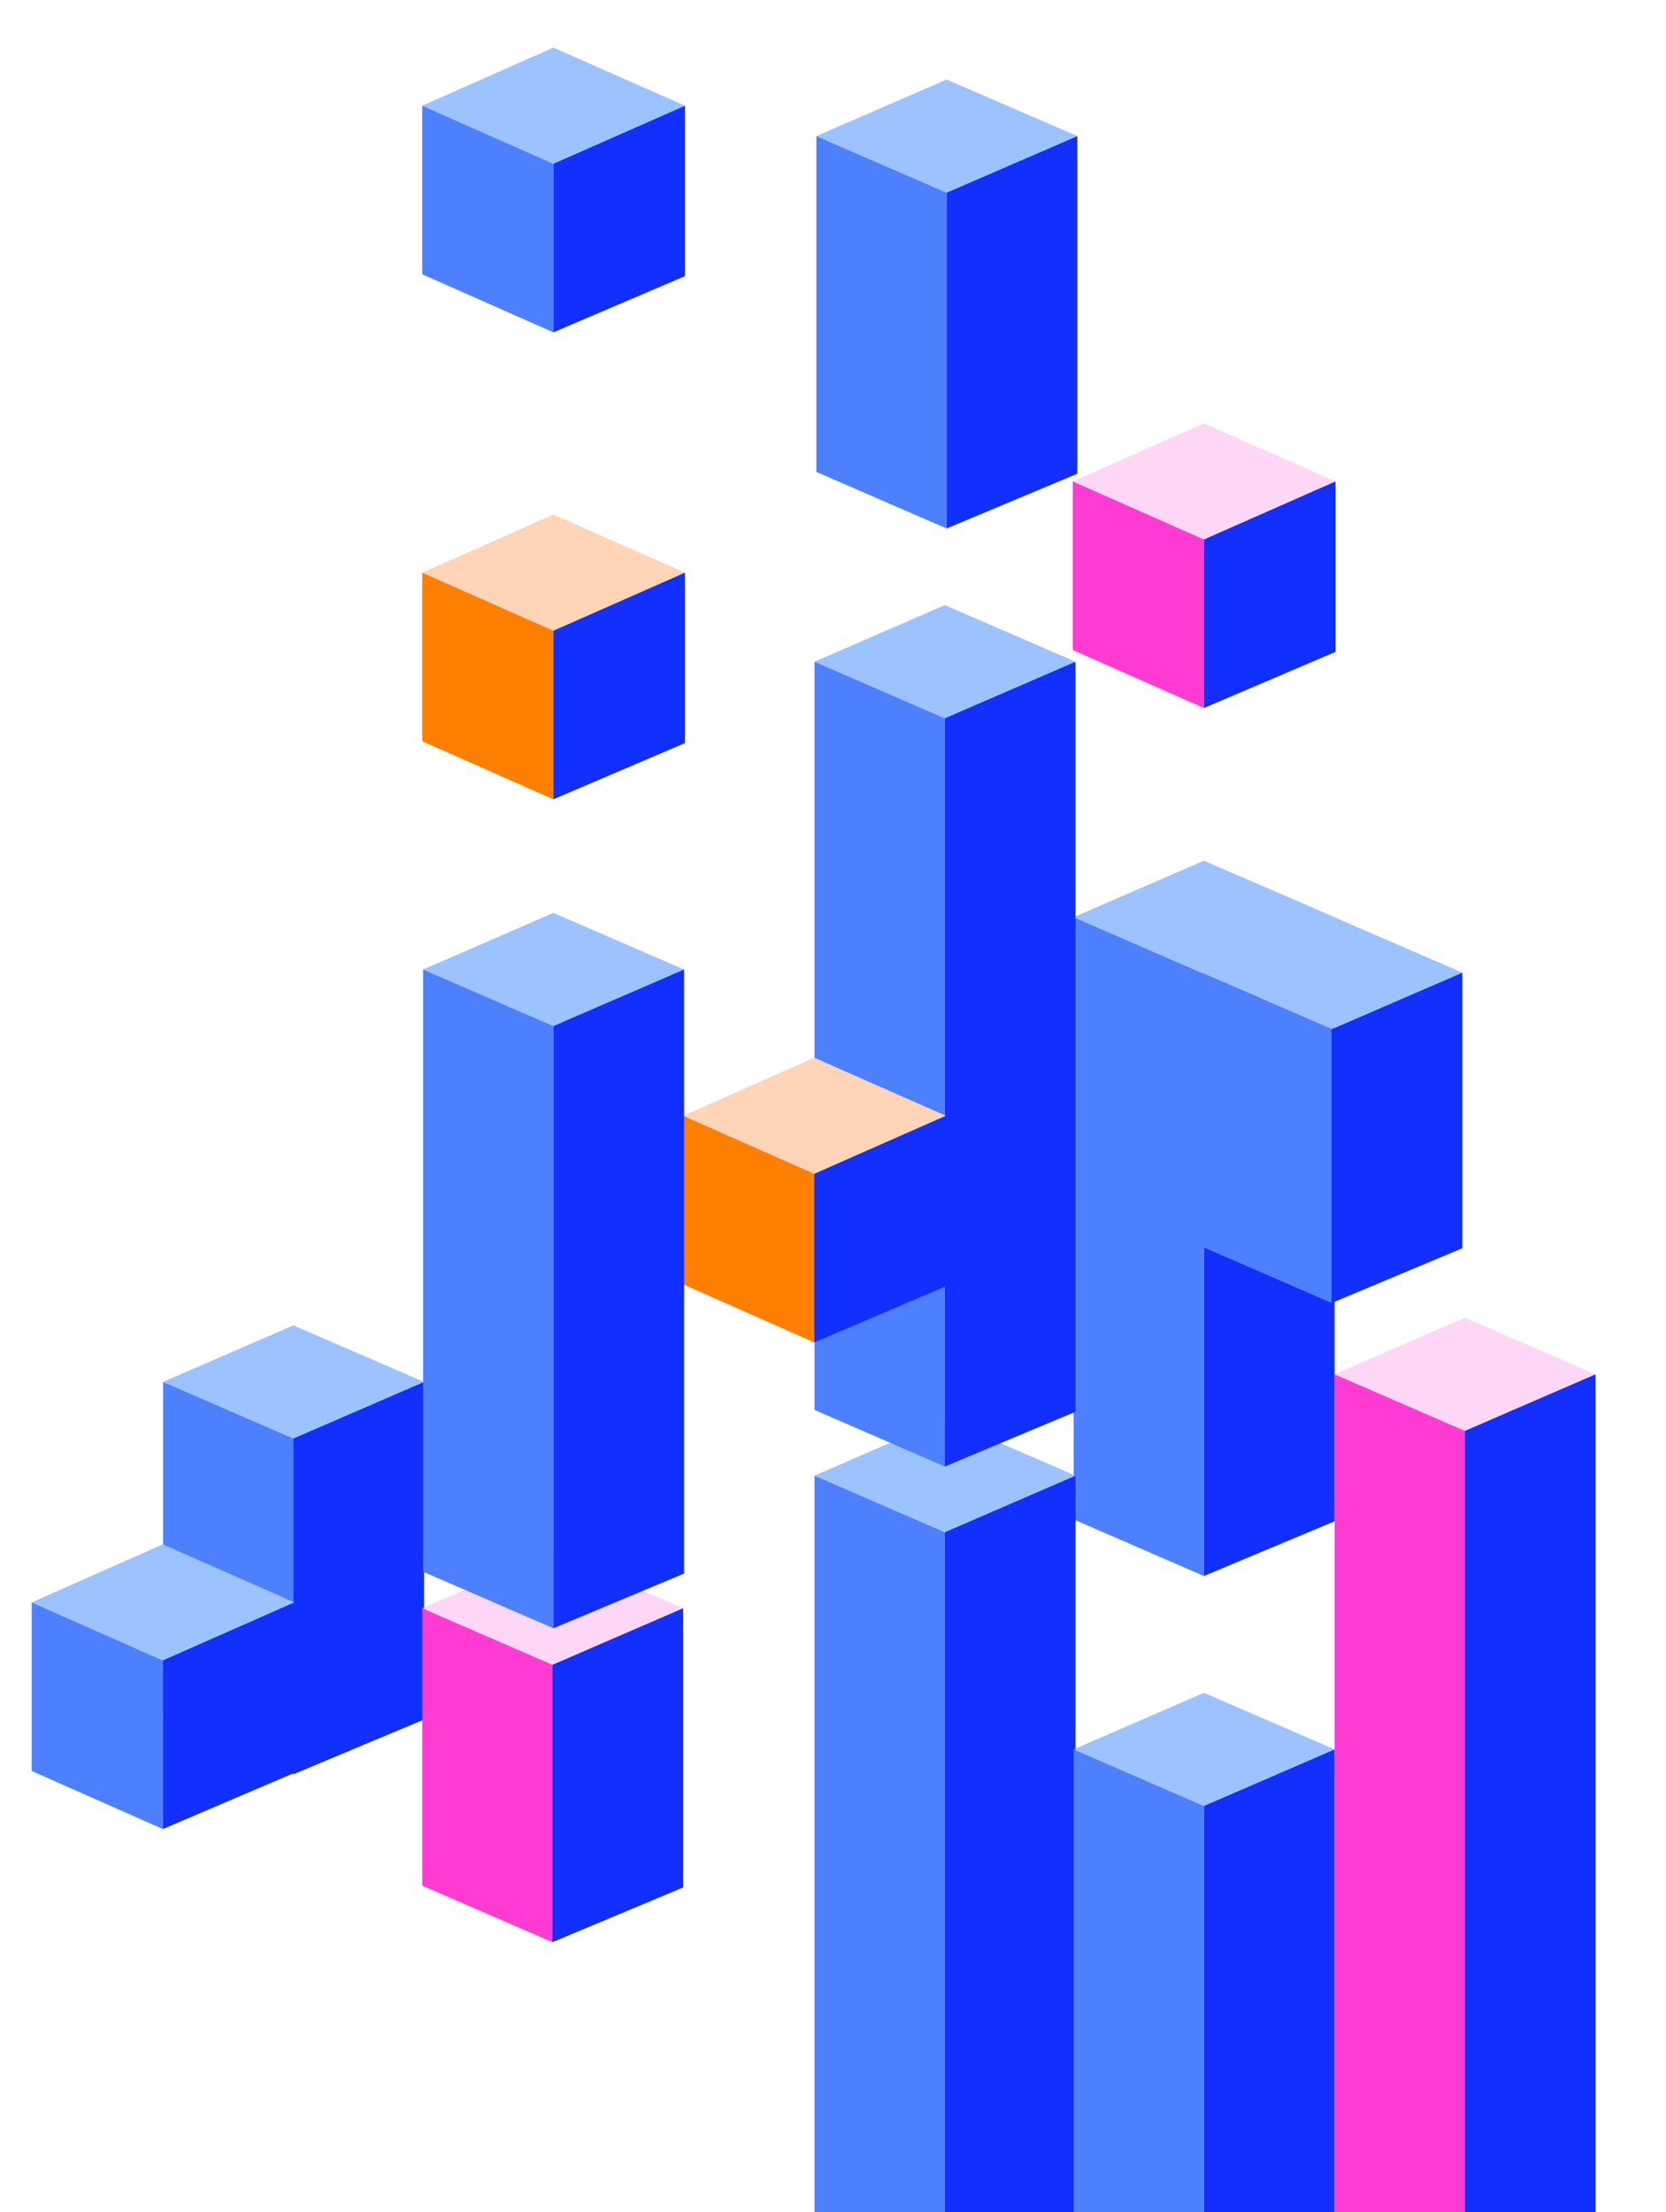 <svg width="473" height="628" viewBox="0 0 473 628" fill="none" xmlns="http://www.w3.org/2000/svg">
<g clip-path="url(#clip0_9_419)">
<path d="M83.284 408.37L46.302 392.309L83.284 376.248L120.389 392.309L83.284 408.37Z" fill="#9CC2FF"/>
<path d="M83.284 408.37V503.698L46.302 487.637V392.309L83.284 408.37Z" fill="#4D80FF"/>
<path d="M83.284 503.698V408.37L120.389 392.309V488.155L83.284 503.698Z" fill="#112FFF"/>
<path d="M268.759 54.702L231.777 38.641L268.759 22.581L305.863 38.641L268.759 54.702Z" fill="#9CC2FF"/>
<path d="M268.759 54.702V150.03L231.777 133.969V38.641L268.759 54.702Z" fill="#4D80FF"/>
<path d="M268.759 150.03V54.702L305.863 38.641V134.487L268.759 150.03Z" fill="#112FFF"/>
<path d="M341.809 276.443L304.827 260.382L341.809 244.322L378.914 260.382L341.809 276.443Z" fill="#9CC2FF"/>
<path d="M341.809 276.443V447.411L304.827 431.351V260.382L341.809 276.443Z" fill="#4D80FF"/>
<path d="M341.809 447.411V276.443L378.914 260.382V431.869L341.809 447.411Z" fill="#112FFF"/>
<path d="M378.075 292.189L341.093 276.128L378.075 260.068L415.18 276.128L378.075 292.189Z" fill="#9CC2FF"/>
<path d="M378.075 292.189V369.902L341.093 353.841V276.128L378.075 292.189Z" fill="#4D80FF"/>
<path d="M378.075 369.902V292.189L415.18 276.128V354.359L378.075 369.902Z" fill="#112FFF"/>
<path d="M268.241 434.977L231.259 418.917L268.241 402.856L305.345 418.917L268.241 434.977Z" fill="#9CC2FF"/>
<path d="M268.241 434.977V688.84L231.259 672.779V418.917L268.241 434.977Z" fill="#4D80FF"/>
<path d="M268.241 688.84V434.977L305.345 418.917V673.297L268.241 688.84Z" fill="#112FFF"/>
<path d="M341.809 512.69L304.827 496.63L341.809 480.569L378.914 496.63L341.809 512.69Z" fill="#9CC2FF"/>
<path d="M341.809 512.69V766.553L304.827 750.492V496.63L341.809 512.69Z" fill="#4D80FF"/>
<path d="M341.809 766.553V512.69L378.914 496.63V751.01L341.809 766.553Z" fill="#112FFF"/>
<path d="M415.896 406.209L378.914 390.149L415.896 374.088L453 390.149L415.896 406.209Z" fill="#FFD7F6"/>
<path d="M415.896 406.209V660.072L378.914 644.011V390.149L415.896 406.209Z" fill="#FF3BD3"/>
<path d="M415.896 660.072V406.209L453 390.149V644.529L415.896 660.072Z" fill="#112FFF"/>
<path d="M268.241 203.911L231.259 187.85L268.241 171.79L305.345 187.85L268.241 203.911Z" fill="#9CC2FF"/>
<path d="M268.241 203.911V416.326L231.259 400.266V187.85L268.241 203.911Z" fill="#4D80FF"/>
<path d="M268.241 416.326V203.911L305.345 187.85V400.784L268.241 416.326Z" fill="#112FFF"/>
<path d="M157.111 179.051L119.87 162.568L157.111 146.084L194.475 162.568L157.111 179.051Z" fill="#FFD4B7"/>
<path d="M157.111 179.051V226.906L119.87 210.422V162.568L157.111 179.051Z" fill="#FF7F00"/>
<path d="M157.111 226.906V179.051L194.475 162.568V210.954L157.111 226.906Z" fill="#112FFF"/>
<path d="M157.111 46.492L119.87 30.009L157.111 13.525L194.475 30.009L157.111 46.492Z" fill="#9CC2FF"/>
<path d="M157.111 46.492V94.347L119.87 77.863V30.009L157.111 46.492Z" fill="#4D80FF"/>
<path d="M157.111 94.347V46.492L194.475 30.009V78.395L157.111 94.347Z" fill="#112FFF"/>
<path d="M341.809 153.151L304.568 136.667L341.809 120.184L379.173 136.667L341.809 153.151Z" fill="#FFD7F6"/>
<path d="M341.809 153.151V201.005L304.568 184.522V136.667L341.809 153.151Z" fill="#FF3BD3"/>
<path d="M341.809 201.005V153.151L379.173 136.667V185.054L341.809 201.005Z" fill="#112FFF"/>
<path d="M46.241 471.385L9 454.902L46.241 438.419L83.605 454.902L46.241 471.385Z" fill="#9CC2FF"/>
<path d="M46.241 471.385V519.24L9 502.757V454.902L46.241 471.385Z" fill="#4D80FF"/>
<path d="M46.241 519.24V471.385L83.605 454.902V503.289L46.241 519.24Z" fill="#112FFF"/>
<path d="M231.198 333.242L193.957 316.758L231.198 300.275L268.561 316.758L231.198 333.242Z" fill="#FFD4B7"/>
<path d="M231.198 333.242V381.096L193.957 364.613V316.758L231.198 333.242Z" fill="#FF7F00"/>
<path d="M231.198 381.096V333.242L268.561 316.758V365.145L231.198 381.096Z" fill="#112FFF"/>
<path d="M156.853 472.612L119.87 456.552L156.853 440.491L193.957 456.552L156.853 472.612Z" fill="#FFD7F6"/>
<path d="M156.853 472.612V551.362L119.87 535.301V456.552L156.853 472.612Z" fill="#FF3BD3"/>
<path d="M156.853 551.362V472.612L193.957 456.552V535.819L156.853 551.362Z" fill="#112FFF"/>
<path d="M157.112 291.282L120.129 275.222L157.112 259.161L194.216 275.222L157.112 291.282Z" fill="#9CC2FF"/>
<path d="M157.112 291.282V462.251L120.129 446.19V275.222L157.112 291.282Z" fill="#4D80FF"/>
<path d="M157.112 462.251V291.282L194.216 275.222V446.708L157.112 462.251Z" fill="#112FFF"/>
</g>
<defs>
<clipPath id="clip0_9_419">
<rect width="473" height="628" fill="white"/>
</clipPath>
</defs>
</svg>
